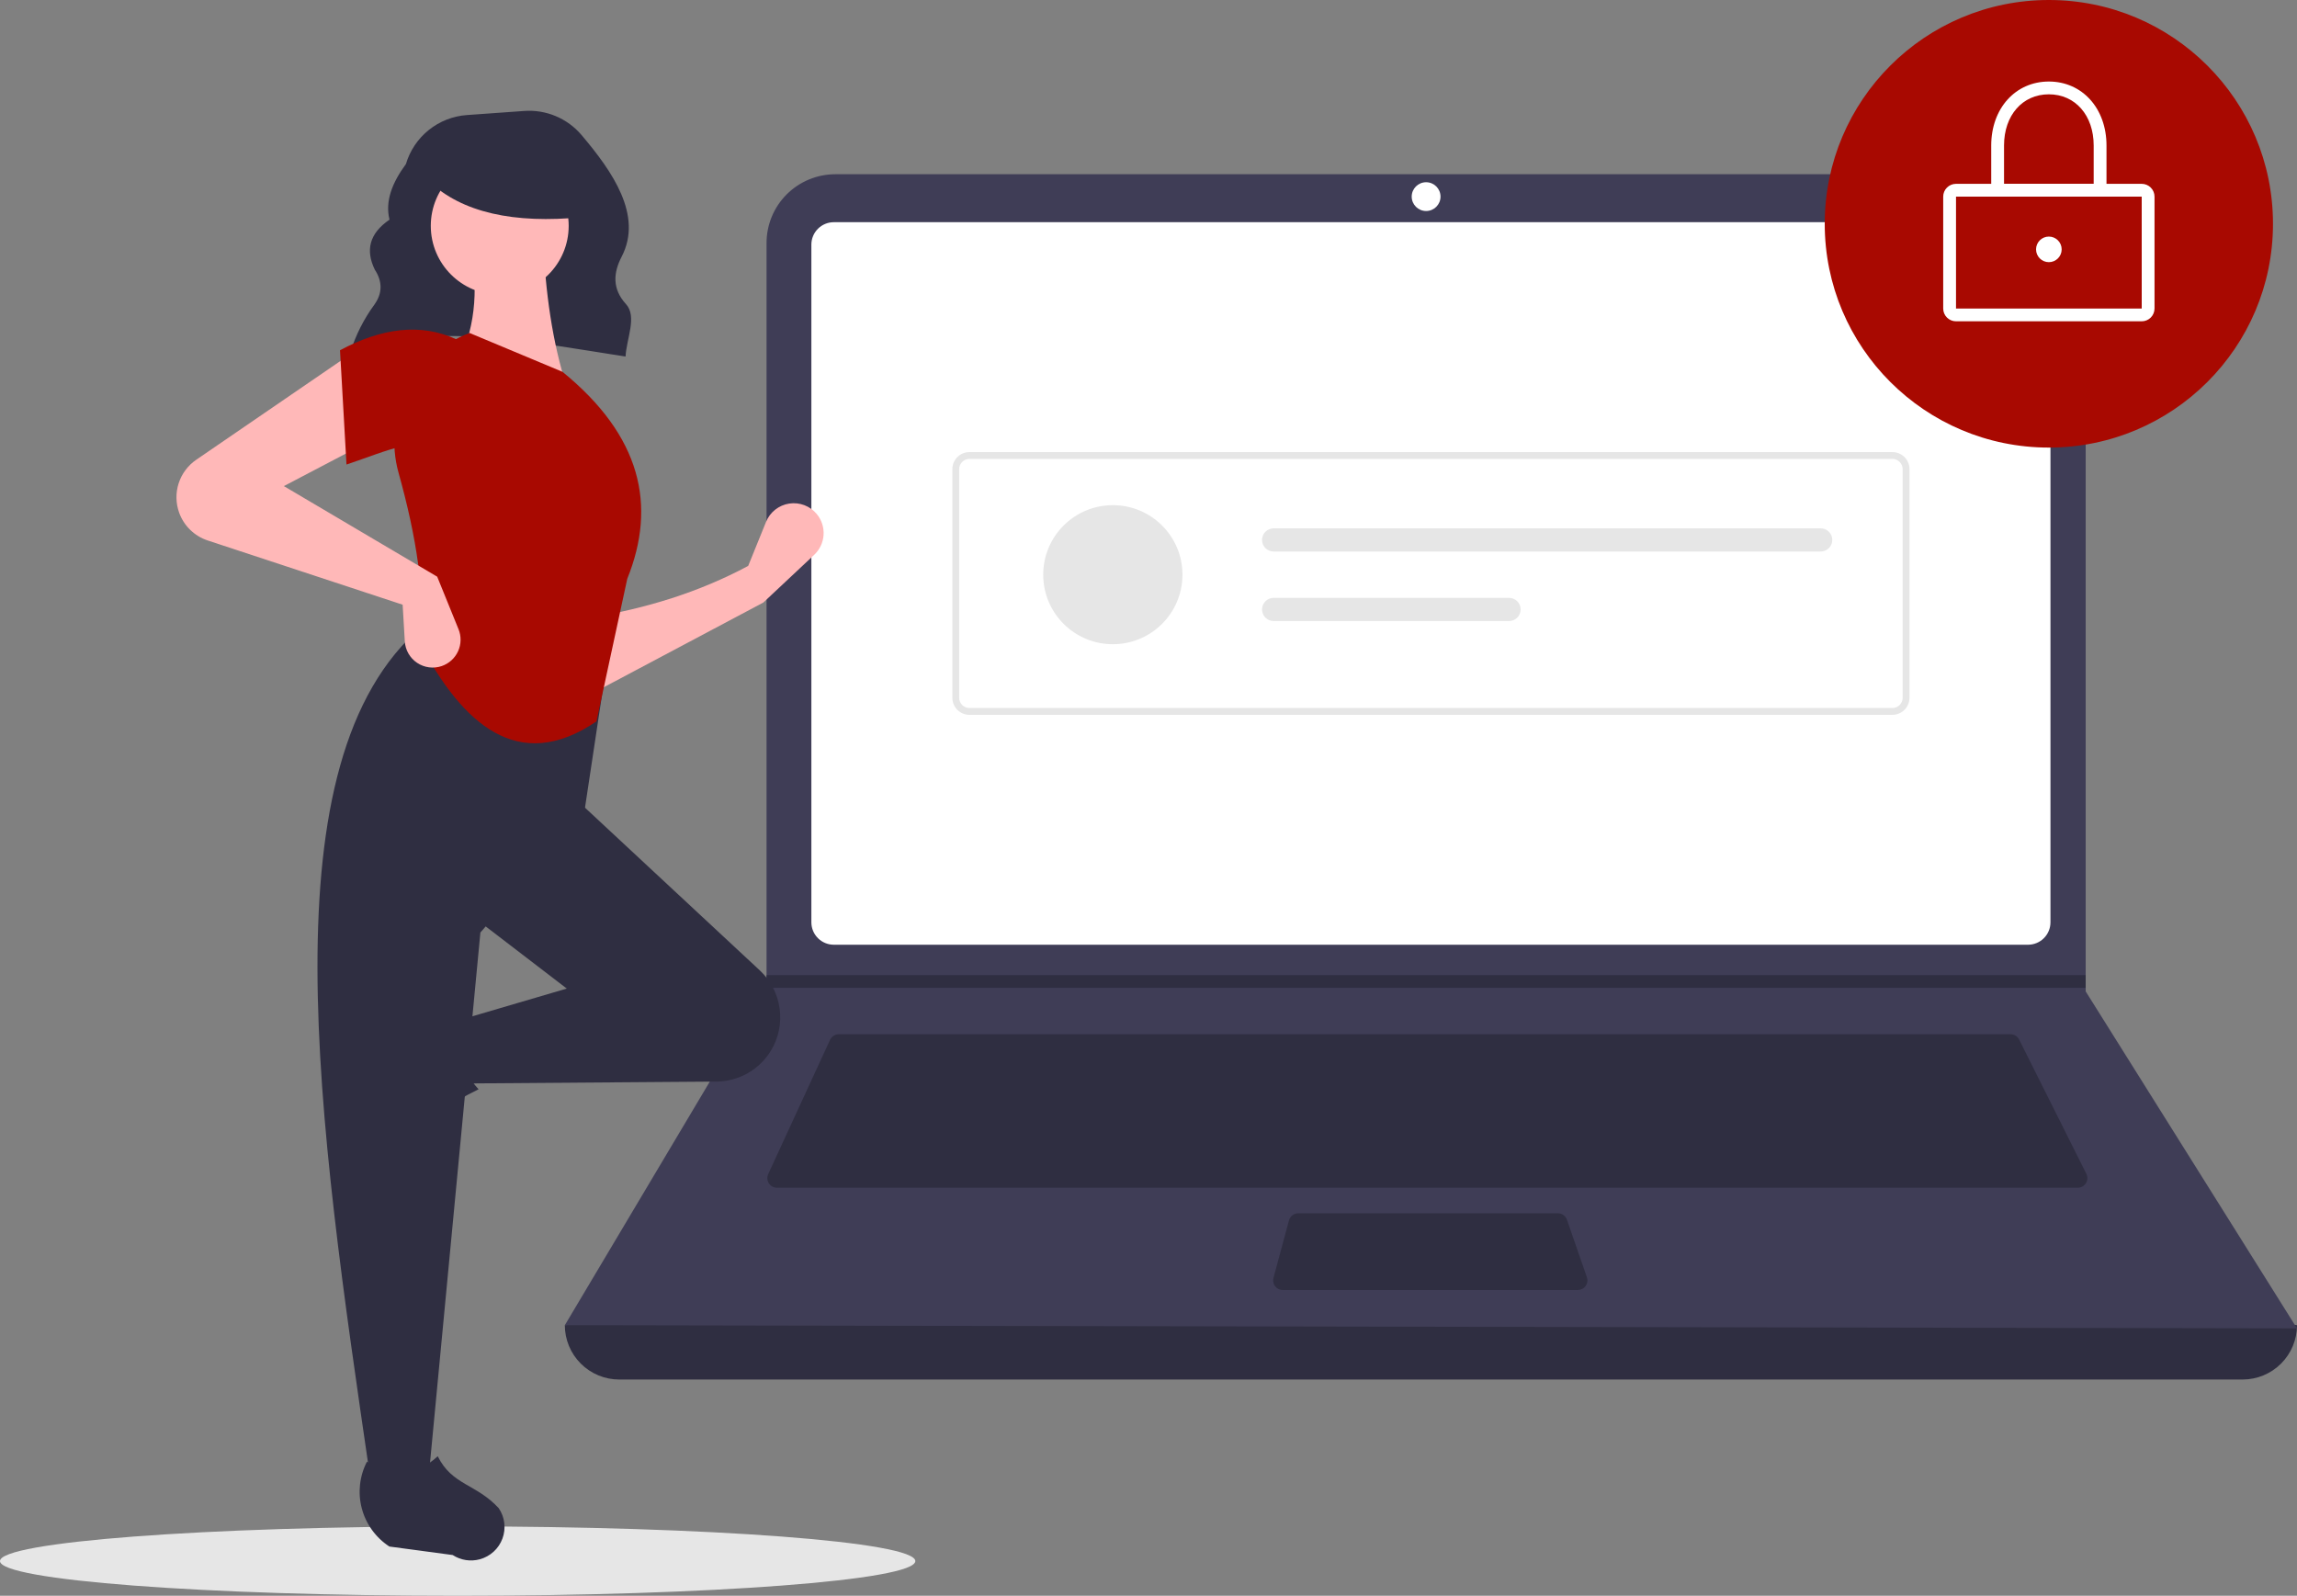 <svg width="321" height="223" viewBox="0 0 321 223" fill="none" xmlns="http://www.w3.org/2000/svg">
<rect x="0" y="0" width="321" height="223" fill="#808080" stroke="none"/>
<g clip-path="url(#clip0_355_11737)">
<path d="M63.957 223C99.28 223 127.914 220.828 127.914 218.15C127.914 215.471 99.28 213.3 63.957 213.3C28.635 213.3 0 215.471 0 218.15C0 220.828 28.635 223 63.957 223Z" fill="#E6E6E6"/>
<path d="M48.888 49.48C60.018 44.753 73.881 47.748 87.42 49.826C87.546 47.309 89.073 44.245 87.474 42.489C85.53 40.356 85.709 38.114 86.879 35.859C89.869 30.093 85.585 23.959 81.258 18.857C80.283 17.71 79.051 16.809 77.661 16.227C76.272 15.644 74.764 15.397 73.261 15.506L65.248 16.078C63.297 16.217 61.437 16.947 59.913 18.171C58.391 19.395 57.278 21.054 56.726 22.927C54.812 25.525 53.788 28.117 54.433 30.695C51.566 32.65 51.085 35.011 52.373 37.673C53.465 39.348 53.453 40.979 52.323 42.565C50.839 44.587 49.702 46.842 48.959 49.237L48.888 49.48Z" fill="#2F2E41"/>
<path d="M313.393 192.78H86.541C84.523 192.78 82.589 191.98 81.162 190.555C79.736 189.131 78.934 187.199 78.934 185.185C161.168 175.642 241.857 175.642 321 185.185C321 187.199 320.199 189.131 318.772 190.555C317.346 191.98 315.411 192.78 313.393 192.78Z" fill="#2F2E41"/>
<path d="M321 185.632L78.934 185.185L106.989 138.051L107.123 137.828V33.95C107.123 32.689 107.372 31.441 107.855 30.276C108.338 29.111 109.046 28.052 109.939 27.161C110.832 26.269 111.892 25.562 113.059 25.079C114.225 24.597 115.476 24.349 116.739 24.349H281.853C283.116 24.349 284.366 24.597 285.533 25.079C286.7 25.562 287.76 26.269 288.653 27.161C289.546 28.052 290.254 29.111 290.737 30.276C291.22 31.441 291.469 32.689 291.469 33.95V138.542L321 185.632Z" fill="#3F3D56"/>
<path d="M116.52 31.05C115.689 31.051 114.893 31.381 114.306 31.967C113.719 32.554 113.388 33.349 113.387 34.178V128.892C113.388 129.721 113.719 130.516 114.306 131.103C114.893 131.689 115.689 132.019 116.52 132.02H283.415C284.245 132.019 285.041 131.689 285.629 131.103C286.216 130.516 286.546 129.721 286.547 128.892V34.178C286.546 33.349 286.216 32.554 285.629 31.967C285.042 31.381 284.245 31.051 283.415 31.05H116.52Z" fill="white"/>
<path d="M117.219 144.529C116.962 144.529 116.711 144.603 116.495 144.741C116.279 144.88 116.107 145.077 115.999 145.309L107.355 164.073C107.261 164.278 107.22 164.502 107.235 164.726C107.251 164.951 107.323 165.167 107.444 165.357C107.565 165.546 107.733 165.702 107.93 165.809C108.128 165.917 108.349 165.974 108.574 165.974H290.363C290.592 165.974 290.817 165.915 291.017 165.804C291.216 165.693 291.385 165.533 291.505 165.338C291.625 165.144 291.694 164.922 291.704 164.694C291.714 164.466 291.666 164.238 291.563 164.034L282.167 145.27C282.056 145.047 281.885 144.859 281.673 144.728C281.461 144.597 281.216 144.528 280.967 144.529H117.219Z" fill="#2F2E41"/>
<path d="M199.296 29.487C200.408 29.487 201.309 28.587 201.309 27.476C201.309 26.366 200.408 25.466 199.296 25.466C198.184 25.466 197.282 26.366 197.282 27.476C197.282 28.587 198.184 29.487 199.296 29.487Z" fill="white"/>
<path d="M181.428 169.548C181.133 169.548 180.846 169.646 180.612 169.825C180.377 170.004 180.209 170.255 180.132 170.54L177.963 178.582C177.91 178.78 177.903 178.989 177.943 179.19C177.982 179.392 178.068 179.582 178.194 179.745C178.319 179.909 178.48 180.041 178.665 180.132C178.85 180.223 179.053 180.271 179.259 180.27H220.497C220.711 180.27 220.922 180.219 221.112 180.121C221.302 180.024 221.466 179.882 221.59 179.708C221.714 179.533 221.795 179.332 221.825 179.121C221.856 178.909 221.835 178.694 221.765 178.492L218.977 170.45C218.886 170.187 218.715 169.958 218.487 169.797C218.26 169.635 217.988 169.548 217.709 169.548H181.428Z" fill="#2F2E41"/>
<path d="M291.469 136.264V138.051H106.989L107.128 137.828V136.264H291.469Z" fill="#2F2E41"/>
<path d="M286.323 62.547C303.621 62.547 317.644 48.546 317.644 31.274C317.644 14.002 303.621 0 286.323 0C269.025 0 255.002 14.002 255.002 31.274C255.002 48.546 269.025 62.547 286.323 62.547Z" fill="#A80901"/>
<path d="M299.299 44.9H273.348C272.873 44.9 272.418 44.711 272.083 44.376C271.747 44.041 271.558 43.587 271.558 43.113V27.476C271.558 27.003 271.747 26.548 272.083 26.213C272.418 25.878 272.873 25.69 273.348 25.689H299.299C299.774 25.69 300.229 25.878 300.564 26.213C300.9 26.548 301.088 27.003 301.089 27.476V43.113C301.088 43.587 300.9 44.041 300.564 44.376C300.229 44.711 299.774 44.9 299.299 44.9ZM273.348 27.476V43.113H299.301L299.299 27.476L273.348 27.476Z" fill="white"/>
<path d="M294.377 27.476H278.269V20.328C278.269 15.15 281.657 11.393 286.323 11.393C290.99 11.393 294.377 15.15 294.377 20.328L294.377 27.476ZM280.059 25.689H292.587V20.328C292.587 16.119 290.012 13.18 286.323 13.18C282.635 13.18 280.059 16.119 280.059 20.328L280.059 25.689Z" fill="white"/>
<path d="M286.323 36.635C287.312 36.635 288.113 35.835 288.113 34.848C288.113 33.861 287.312 33.061 286.323 33.061C285.335 33.061 284.534 33.861 284.534 34.848C284.534 35.835 285.335 36.635 286.323 36.635Z" fill="white"/>
<path d="M264.459 99.893H135.476C134.842 99.893 134.235 99.641 133.788 99.194C133.34 98.747 133.088 98.141 133.087 97.508V65.561C133.088 64.929 133.34 64.323 133.788 63.876C134.235 63.429 134.842 63.177 135.476 63.176H264.459C265.092 63.177 265.699 63.429 266.147 63.876C266.595 64.323 266.846 64.929 266.847 65.561V97.508C266.846 98.141 266.595 98.747 266.147 99.194C265.699 99.641 265.092 99.893 264.459 99.893ZM135.476 64.13C135.096 64.131 134.731 64.282 134.463 64.55C134.194 64.818 134.043 65.182 134.043 65.561V97.508C134.043 97.888 134.194 98.252 134.463 98.52C134.731 98.788 135.096 98.939 135.476 98.939H264.459C264.839 98.939 265.203 98.788 265.472 98.52C265.74 98.252 265.891 97.888 265.892 97.508V65.561C265.891 65.182 265.74 64.818 265.472 64.55C265.203 64.282 264.839 64.131 264.459 64.13L135.476 64.13Z" fill="#E6E6E6"/>
<path d="M155.517 90.024C160.891 90.024 165.247 85.675 165.247 80.309C165.247 74.944 160.891 70.594 155.517 70.594C150.144 70.594 145.787 74.944 145.787 80.309C145.787 85.675 150.144 90.024 155.517 90.024Z" fill="#E6E6E6"/>
<path d="M177.988 73.832C177.775 73.832 177.564 73.874 177.367 73.955C177.17 74.036 176.991 74.156 176.84 74.306C176.689 74.456 176.569 74.635 176.488 74.832C176.406 75.028 176.364 75.239 176.364 75.452C176.364 75.665 176.406 75.875 176.488 76.072C176.569 76.269 176.689 76.447 176.84 76.597C176.991 76.748 177.17 76.867 177.367 76.948C177.564 77.03 177.775 77.071 177.988 77.071H254.436C254.866 77.071 255.279 76.9 255.583 76.597C255.887 76.293 256.058 75.881 256.058 75.452C256.058 75.022 255.887 74.61 255.583 74.307C255.279 74.003 254.866 73.832 254.436 73.832H177.988Z" fill="#E6E6E6"/>
<path d="M177.988 83.548C177.558 83.548 177.146 83.718 176.842 84.022C176.538 84.326 176.367 84.737 176.367 85.167C176.367 85.596 176.538 86.008 176.842 86.312C177.146 86.615 177.558 86.786 177.988 86.786H210.884C211.314 86.786 211.727 86.615 212.031 86.312C212.335 86.008 212.506 85.596 212.506 85.167C212.506 84.737 212.335 84.326 212.031 84.022C211.727 83.718 211.314 83.548 210.884 83.548H177.988Z" fill="#E6E6E6"/>
<path d="M106.672 84.203L82.828 96.86L82.526 86.312C90.309 85.015 97.713 82.756 104.559 79.079L107.053 72.928C107.324 72.257 107.766 71.669 108.334 71.221C108.902 70.772 109.578 70.479 110.294 70.37C111.01 70.261 111.742 70.34 112.418 70.598C113.094 70.857 113.692 71.287 114.151 71.846C114.824 72.663 115.16 73.705 115.092 74.761C115.024 75.817 114.556 76.807 113.784 77.532L106.672 84.203Z" fill="#FFB8B8"/>
<path d="M48.412 157.281C48.238 156.644 48.201 155.977 48.304 155.325C48.407 154.673 48.646 154.049 49.007 153.496L54.245 145.47C55.484 143.572 57.385 142.2 59.579 141.622C61.773 141.044 64.104 141.301 66.119 142.342C63.918 146.083 64.225 149.365 66.88 152.218C62.759 154.226 58.95 156.819 55.571 159.915C54.955 160.335 54.246 160.602 53.505 160.693C52.764 160.784 52.013 160.697 51.312 160.439C50.612 160.182 49.983 159.76 49.479 159.211C48.974 158.662 48.609 158 48.412 157.281Z" fill="#2F2E41"/>
<path d="M107.758 146.786C106.965 148.105 105.846 149.199 104.509 149.962C103.171 150.724 101.659 151.131 100.119 151.143L65.323 151.406L63.814 142.667L79.206 138.146L66.228 128.201L80.414 111.626L106.179 135.604C107.684 137.006 108.663 138.881 108.95 140.916C109.238 142.952 108.817 145.024 107.758 146.786Z" fill="#2F2E41"/>
<path d="M59.89 206.555H51.741C44.424 156.478 36.977 106.261 58.985 87.518L84.941 91.737L81.621 113.736L67.134 130.311L59.89 206.555Z" fill="#2F2E41"/>
<path d="M67.053 217.899C66.416 218.073 65.748 218.11 65.095 218.008C64.442 217.905 63.817 217.666 63.263 217.306L54.415 216.118C52.514 214.881 51.141 212.983 50.562 210.792C49.983 208.602 50.239 206.274 51.282 204.262C55.029 206.459 58.316 206.153 61.172 203.502C63.191 207.571 66.516 207.323 69.692 210.751C70.112 211.367 70.379 212.074 70.471 212.814C70.562 213.553 70.475 214.304 70.217 215.004C69.959 215.703 69.537 216.331 68.987 216.834C68.436 217.338 67.774 217.703 67.053 217.899Z" fill="#2F2E41"/>
<path d="M79.206 54.066L64.115 50.45C66.622 45.328 66.828 39.628 65.624 33.574L75.886 33.273C76.208 40.8 77.181 47.834 79.206 54.066Z" fill="#FFB8B8"/>
<path d="M83.354 100.81C72.368 108.285 64.606 101.066 58.683 89.928C59.506 83.113 58.173 74.957 55.705 66.095C54.607 62.186 55.017 58.009 56.853 54.387C58.69 50.765 61.819 47.962 65.624 46.532L78.603 51.957C89.623 60.926 91.791 70.641 87.657 80.888L83.354 100.81Z" fill="#A80901"/>
<path d="M51.741 61.6L39.668 67.929L61.097 80.586L64.079 87.93C64.278 88.42 64.375 88.946 64.364 89.475C64.353 90.003 64.234 90.524 64.015 91.006C63.796 91.487 63.48 91.919 63.089 92.275C62.697 92.631 62.236 92.903 61.736 93.076C61.166 93.272 60.559 93.333 59.962 93.256C59.365 93.179 58.794 92.964 58.294 92.63C57.793 92.295 57.377 91.85 57.078 91.328C56.779 90.806 56.605 90.222 56.57 89.622L56.268 84.504L29.032 75.53C28.115 75.227 27.278 74.72 26.585 74.047C25.893 73.374 25.363 72.553 25.036 71.645C24.559 70.322 24.535 68.878 24.967 67.539C25.399 66.201 26.264 65.043 27.425 64.247L49.326 49.245L51.741 61.6Z" fill="#FFB8B8"/>
<path d="M63.814 62.806C58.779 60.603 54.2 62.996 48.421 64.915L47.516 48.943C53.254 45.889 58.725 45.066 63.814 47.436L63.814 62.806Z" fill="#A80901"/>
<path d="M69.837 41.184C75.158 41.184 79.472 36.877 79.472 31.564C79.472 26.25 75.158 21.943 69.837 21.943C64.516 21.943 60.202 26.25 60.202 31.564C60.202 36.877 64.516 41.184 69.837 41.184Z" fill="#FFB8B8"/>
<path d="M81.363 30.35C71.824 31.283 64.555 29.725 59.909 25.289V21.717H80.554L81.363 30.35Z" fill="#2F2E41"/>
</g>
<defs>
<clipPath id="clip0_355_11737">
<rect width="321" height="223" fill="white"/>
</clipPath>
</defs>
</svg>
